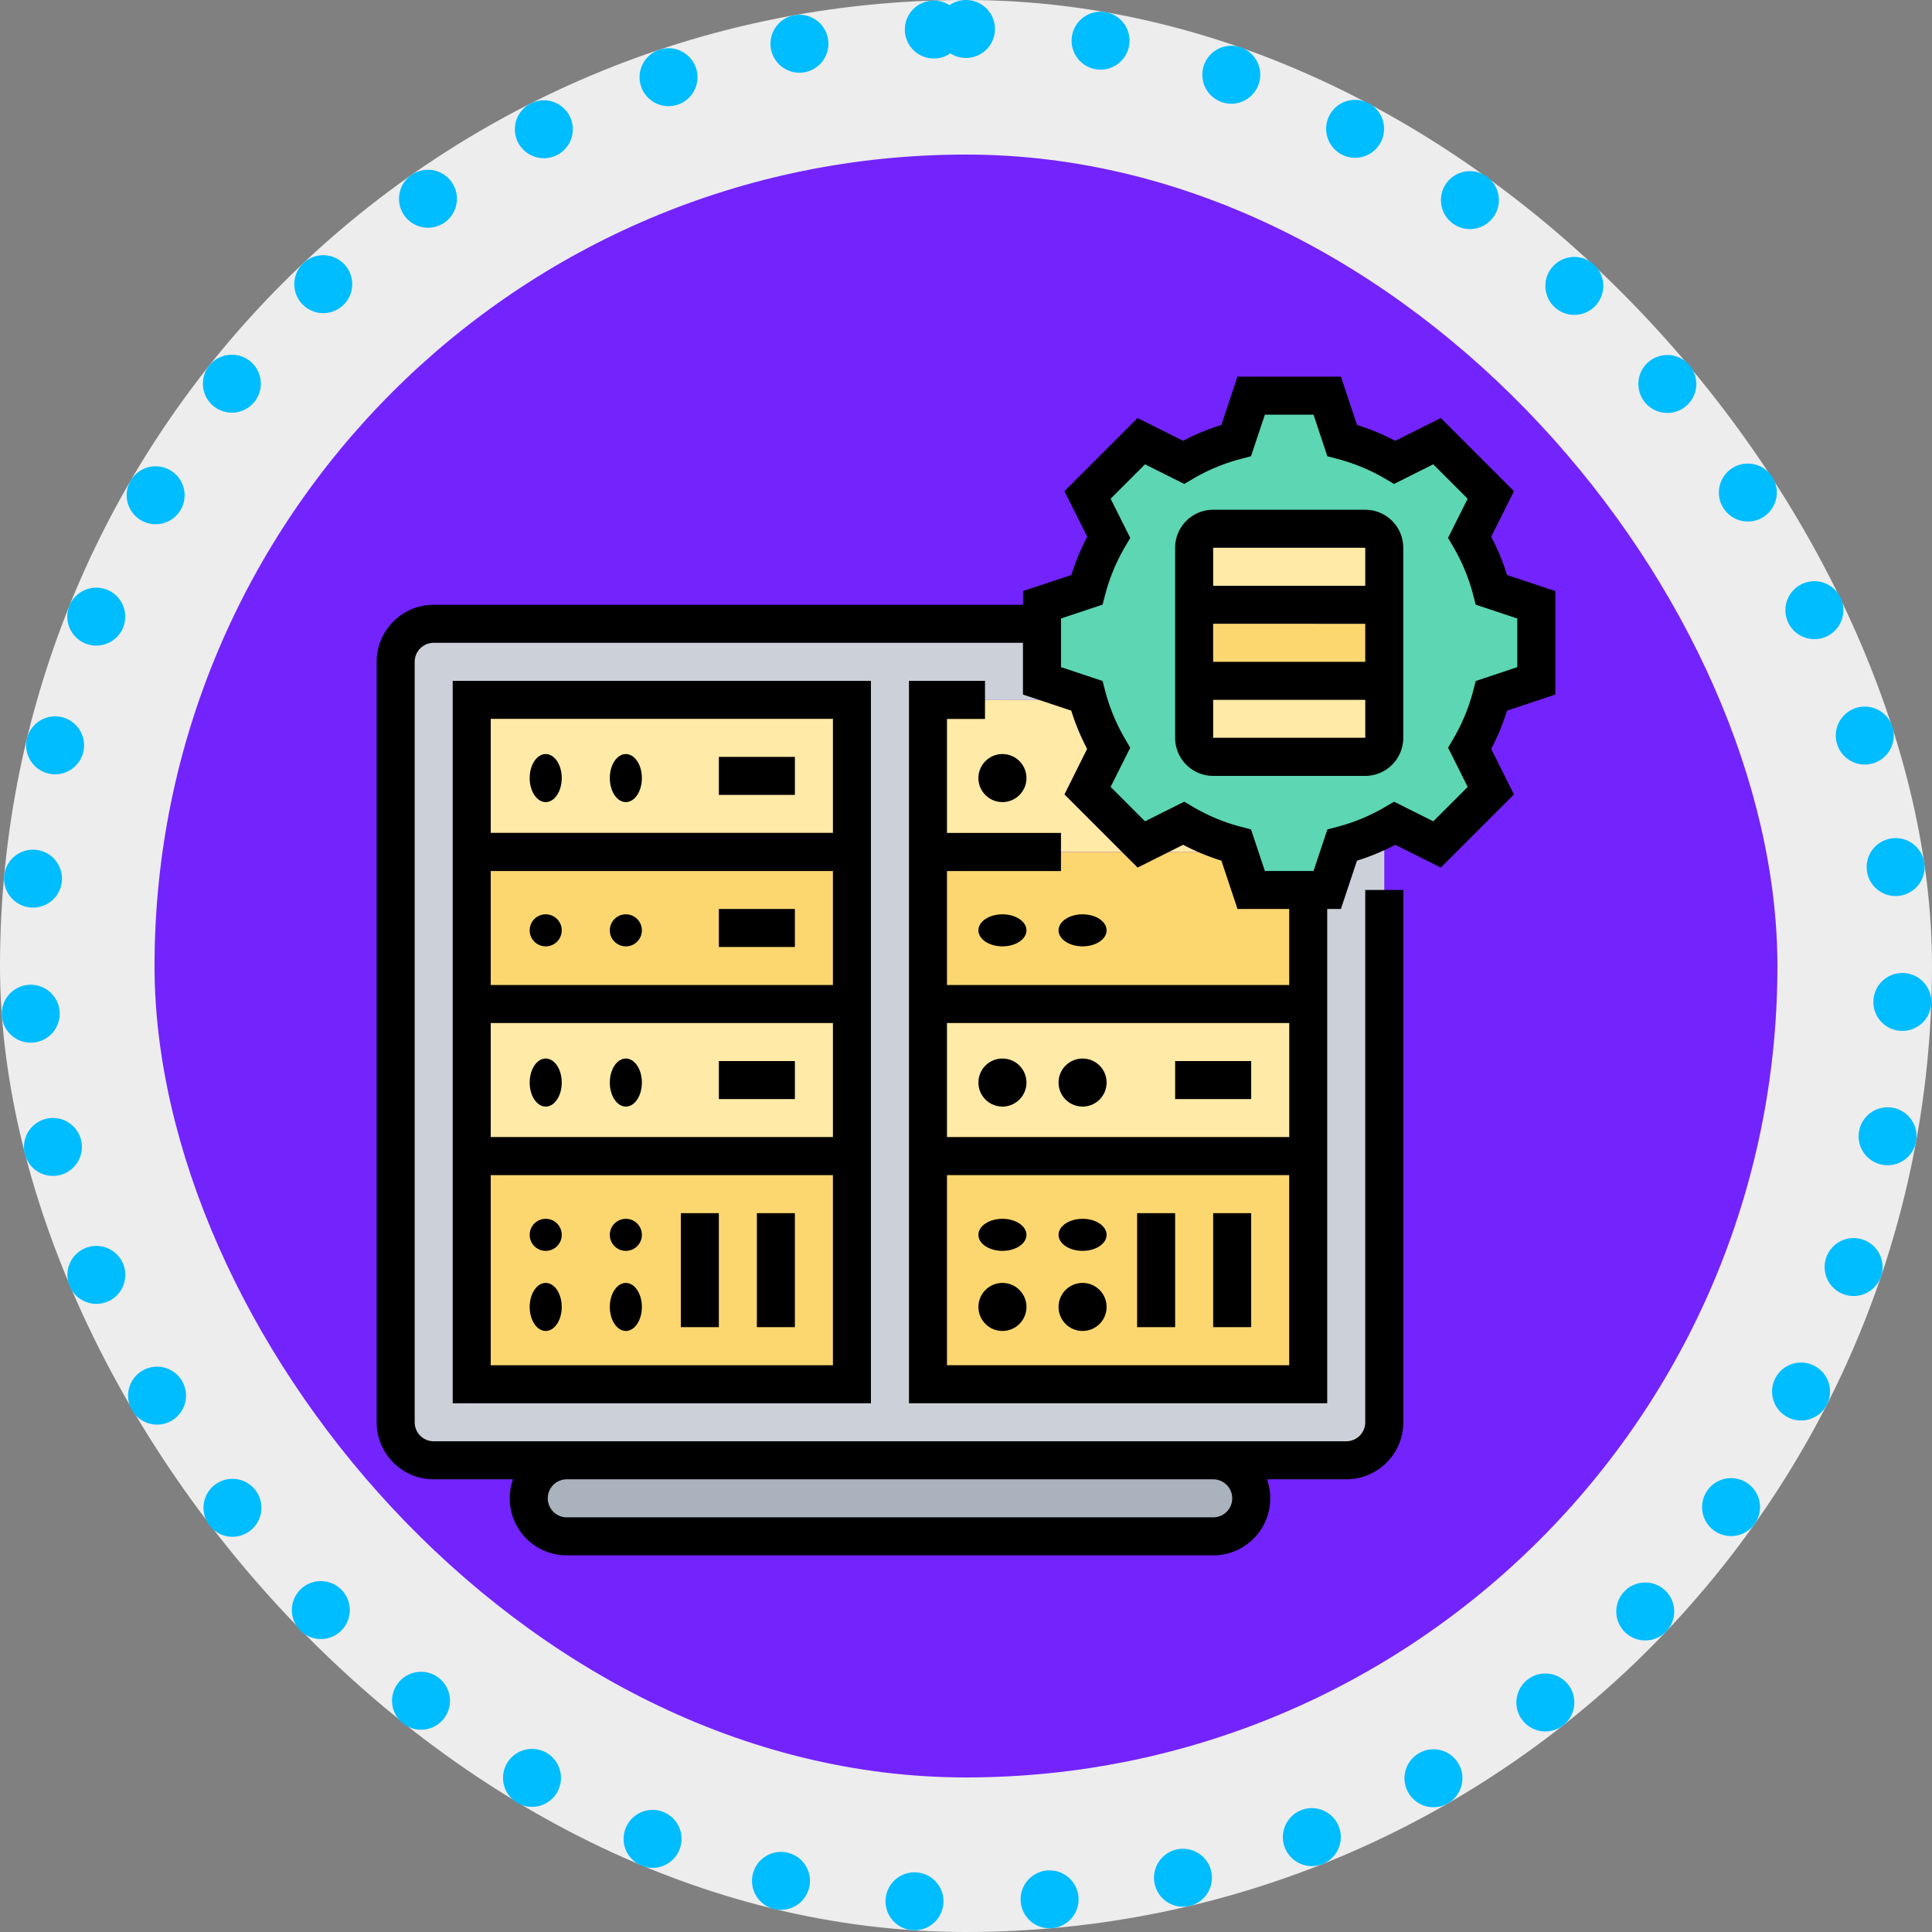 <svg xmlns="http://www.w3.org/2000/svg" width="100" height="100" viewBox="0 0 100 100">
  <rect x="0" y="0" width="100" height="100" fill="#808080" stroke="none"/>
  <g id="Group_1169245" data-name="Group 1169245" transform="translate(-637 -6992)">
    <g id="Group_1098742" data-name="Group 1098742" transform="translate(637.242 6992)">
      <rect id="Rectangle_400898" data-name="Rectangle 400898" width="100" height="100" rx="50" transform="translate(-0.242)" fill="#fff" opacity="0.859"/>
      <g id="Rectangle_400907" data-name="Rectangle 400907" transform="translate(-0.242)" fill="none" stroke="#00bdff" stroke-linecap="round" stroke-width="3" stroke-dasharray="0 7">
        <rect width="100" height="100" rx="50" stroke="none"/>
        <rect x="1.5" y="1.5" width="97" height="97" rx="48.5" fill="none"/>
      </g>
    </g>
    <g id="Group_1107006" data-name="Group 1107006" transform="translate(645.398 7000.157)">
      <rect id="Rectangle_400898-2" data-name="Rectangle 400898" width="84" height="84" rx="42" transform="translate(-0.399 -0.157)" fill="#6003fe" opacity="0.859"/>
      <rect id="Rectangle_400907-2" data-name="Rectangle 400907" width="84" height="84" rx="42" transform="translate(-0.398 -0.157)" fill="none"/>
    </g>
    <g id="Group_1172264" data-name="Group 1172264" transform="translate(656.496 7011.496)">
      <g id="Group_1172262" data-name="Group 1172262" transform="translate(0.984 0.984)">
        <g id="Group_1172248" data-name="Group 1172248" transform="translate(6.888 55.105)">
          <path id="Path_943652" data-name="Path 943652" d="M99.424,456a1.968,1.968,0,1,1,0,3.936H65.968a1.968,1.968,0,1,1,0-3.936Z" transform="translate(-64 -456)" fill="#aab2bd"/>
        </g>
        <g id="Group_1172249" data-name="Group 1172249" transform="translate(0 11.808)">
          <path id="Path_943653" data-name="Path 943653" d="M59.169,114.627v30.7A1.967,1.967,0,0,1,57.2,147.3H9.968A1.967,1.967,0,0,1,8,145.329V105.968A1.967,1.967,0,0,1,9.968,104H41.456v2.952l2.319.772c.018.071.038.141.058.212h-8.28v35.424h19.68V117.776h.984l.772-2.319A10.675,10.675,0,0,0,59.169,114.627Z" transform="translate(-8 -104)" fill="#ccd1d9"/>
        </g>
        <g id="Group_1172250" data-name="Group 1172250" transform="translate(27.552 31.488)">
          <path id="Path_943654" data-name="Path 943654" d="M232,264h19.68v7.872H232Z" transform="translate(-232 -264)" fill="#ffeaa7"/>
        </g>
        <g id="Group_1172251" data-name="Group 1172251" transform="translate(27.552 15.744)">
          <path id="Path_943655" data-name="Path 943655" d="M247.956,143.522l.117.351H232V136h8.28a10.68,10.68,0,0,0,1.073,2.514L240.26,140.7l2.782,2.782,2.188-1.093A10.726,10.726,0,0,0,247.956,143.522Z" transform="translate(-232 -136)" fill="#ffeaa7"/>
        </g>
        <g id="Group_1172252" data-name="Group 1172252" transform="translate(3.936 31.488)">
          <path id="Path_943656" data-name="Path 943656" d="M40,264H59.68v7.872H40Z" transform="translate(-40 -264)" fill="#ffeaa7"/>
        </g>
        <g id="Group_1172253" data-name="Group 1172253" transform="translate(3.936 15.744)">
          <path id="Path_943657" data-name="Path 943657" d="M40,136H59.68v7.872H40Z" transform="translate(-40 -136)" fill="#ffeaa7"/>
        </g>
        <g id="Group_1172254" data-name="Group 1172254" transform="translate(27.552 39.361)">
          <path id="Path_943658" data-name="Path 943658" d="M232,328h19.68v11.808H232Z" transform="translate(-232 -328)" fill="#fcd770"/>
        </g>
        <g id="Group_1172255" data-name="Group 1172255" transform="translate(27.552 23.616)">
          <path id="Path_943659" data-name="Path 943659" d="M251.68,201.968v5.9H232V200h16.073l.656,1.968Z" transform="translate(-232 -200)" fill="#fcd770"/>
        </g>
        <g id="Group_1172256" data-name="Group 1172256" transform="translate(3.936 39.361)">
          <path id="Path_943660" data-name="Path 943660" d="M40,328H59.68v11.808H40Z" transform="translate(-40 -328)" fill="#fcd770"/>
        </g>
        <g id="Group_1172257" data-name="Group 1172257" transform="translate(3.936 23.616)">
          <path id="Path_943661" data-name="Path 943661" d="M40,200H59.68v7.872H40Z" transform="translate(-40 -200)" fill="#fcd770"/>
        </g>
        <g id="Group_1172258" data-name="Group 1172258" transform="translate(33.456)">
          <path id="Path_943662" data-name="Path 943662" d="M282.376,23.744c-.02-.07-.039-.14-.058-.212L280,22.76V18.824l2.319-.772a10.727,10.727,0,0,1,1.13-2.726l-1.093-2.188,2.782-2.782,2.188,1.093a10.726,10.726,0,0,1,2.726-1.13L290.824,8h3.936l.772,2.319a10.725,10.725,0,0,1,2.726,1.13l2.188-1.093,2.782,2.782-1.093,2.188a10.727,10.727,0,0,1,1.13,2.726l2.319.772V22.76l-2.319.772a10.727,10.727,0,0,1-1.13,2.726l1.093,2.188-2.782,2.782-2.188-1.093c-.178.1-.36.205-.546.3h0a10.674,10.674,0,0,1-2.18.83l-.772,2.319h-3.936l-.656-1.968-.117-.351a10.726,10.726,0,0,1-2.726-1.13l-2.188,1.093-2.782-2.782,1.093-2.188A10.679,10.679,0,0,1,282.376,23.744Z" transform="translate(-280 -8)" fill="#5cd6b3"/>
        </g>
        <g id="Group_1172259" data-name="Group 1172259" transform="translate(41.329 14.76)">
          <path id="Path_943663" data-name="Path 943663" d="M353.84,128v2.952a.984.984,0,0,1-.984.984h-7.872a.984.984,0,0,1-.984-.984V128Z" transform="translate(-344 -128)" fill="#ffeaa7"/>
        </g>
        <g id="Group_1172260" data-name="Group 1172260" transform="translate(41.329 6.888)">
          <path id="Path_943664" data-name="Path 943664" d="M353.84,64.984v2.952H344V64.984a.984.984,0,0,1,.984-.984h7.872A.984.984,0,0,1,353.84,64.984Z" transform="translate(-344 -64)" fill="#ffeaa7"/>
        </g>
        <g id="Group_1172261" data-name="Group 1172261" transform="translate(41.329 10.824)">
          <path id="Path_943665" data-name="Path 943665" d="M344,96h9.84v3.936H344Z" transform="translate(-344 -96)" fill="#fcd770"/>
        </g>
      </g>
      <g id="Group_1172263" data-name="Group 1172263" transform="translate(0 0)">
        <path id="Path_943666" data-name="Path 943666" d="M61.009,16.453V11.1l-2.5-.833a11.746,11.746,0,0,0-.821-1.98l1.179-2.357L55.081,2.142,52.723,3.321a11.752,11.752,0,0,0-1.98-.821L49.91,0H44.555l-.833,2.5a11.746,11.746,0,0,0-1.98.821L39.385,2.142,35.6,5.928l1.179,2.357a11.738,11.738,0,0,0-.821,1.98l-2.5.833v.709H2.952A2.955,2.955,0,0,0,0,14.76V54.121a2.955,2.955,0,0,0,2.952,2.952H7.057A2.951,2.951,0,0,0,9.84,61.009H43.3a2.951,2.951,0,0,0,2.783-3.936h4.105a2.955,2.955,0,0,0,2.952-2.952V26.568H51.169V54.121a.985.985,0,0,1-.984.984H2.952a.985.985,0,0,1-.984-.984V14.76a.985.985,0,0,1,.984-.984h30.5v2.677l2.5.833a11.746,11.746,0,0,0,.821,1.98L35.6,21.624l3.786,3.786,2.358-1.179a11.752,11.752,0,0,0,1.98.821l.833,2.5h2.677v3.936H29.52v-5.9h5.9V23.616h-5.9v-5.9h1.968V15.744H27.552V53.137H49.2V27.552h.709l.833-2.5a11.746,11.746,0,0,0,1.98-.821l2.358,1.179,3.786-3.786-1.179-2.357a11.737,11.737,0,0,0,.821-1.98ZM43.3,57.073a.984.984,0,1,1,0,1.968H9.84a.984.984,0,1,1,0-1.968Zm3.936-23.616v5.9H29.52v-5.9ZM29.52,51.169v-9.84H47.233v9.84ZM56.889,15.752l-.135.516a9.781,9.781,0,0,1-1.027,2.477l-.27.46,1.015,2.03-1.78,1.78L52.662,22l-.46.27A9.779,9.779,0,0,1,49.725,23.3l-.516.135-.717,2.152H45.974l-.717-2.152L44.74,23.3a9.78,9.78,0,0,1-2.477-1.027L41.8,22l-2.03,1.015-1.78-1.78,1.015-2.03-.27-.46a9.786,9.786,0,0,1-1.027-2.477l-.135-.516-2.152-.717V12.517l2.152-.717.135-.516a9.781,9.781,0,0,1,1.027-2.477l.27-.46-1.015-2.03,1.78-1.78L41.8,5.552l.46-.27A9.78,9.78,0,0,1,44.74,4.255l.516-.135.717-2.152h2.518l.717,2.152.516.135A9.78,9.78,0,0,1,52.2,5.282l.46.27,2.03-1.015,1.78,1.78-1.015,2.03.27.46a9.785,9.785,0,0,1,1.027,2.477l.135.516,2.152.717v2.518Z" transform="translate(0 0)"/>
        <path id="Path_943667" data-name="Path 943667" d="M345.84,56h-7.872A1.97,1.97,0,0,0,336,57.968v9.84a1.97,1.97,0,0,0,1.968,1.968h7.872a1.97,1.97,0,0,0,1.968-1.968v-9.84A1.97,1.97,0,0,0,345.84,56Zm0,1.968v1.968h-7.872V57.968Zm0,3.936v1.968h-7.873V61.9Zm0,5.9h-7.872V65.84h7.873v1.968Z" transform="translate(-294.671 -49.112)"/>
        <path id="Path_943668" data-name="Path 943668" d="M53.648,165.393V128H32v37.393Zm-19.68-1.968v-9.84H51.68v9.84ZM51.68,145.712v5.9H33.968v-5.9Zm-17.712-1.968v-5.9H51.68v5.9ZM51.68,129.968v5.9H33.968v-5.9Z" transform="translate(-28.064 -112.256)"/>
        <ellipse id="Ellipse_13621" data-name="Ellipse 13621" cx="0.83" cy="1.244" rx="0.83" ry="1.244" transform="translate(7.92 19.533)"/>
        <ellipse id="Ellipse_13622" data-name="Ellipse 13622" cx="0.83" cy="1.244" rx="0.83" ry="1.244" transform="translate(12.068 19.533)"/>
        <circle id="Ellipse_13623" data-name="Ellipse 13623" cx="0.83" cy="0.83" r="0.83" transform="translate(7.92 27.828)"/>
        <circle id="Ellipse_13624" data-name="Ellipse 13624" cx="0.83" cy="0.83" r="0.83" transform="translate(12.068 27.828)"/>
        <ellipse id="Ellipse_13625" data-name="Ellipse 13625" cx="0.83" cy="1.244" rx="0.83" ry="1.244" transform="translate(7.92 35.293)"/>
        <ellipse id="Ellipse_13626" data-name="Ellipse 13626" cx="0.83" cy="1.244" rx="0.83" ry="1.244" transform="translate(12.068 35.293)"/>
        <circle id="Ellipse_13627" data-name="Ellipse 13627" cx="0.83" cy="0.83" r="0.83" transform="translate(7.92 43.589)"/>
        <circle id="Ellipse_13628" data-name="Ellipse 13628" cx="0.83" cy="0.83" r="0.83" transform="translate(12.068 43.589)"/>
        <ellipse id="Ellipse_13629" data-name="Ellipse 13629" cx="0.83" cy="1.244" rx="0.83" ry="1.244" transform="translate(7.92 46.907)"/>
        <ellipse id="Ellipse_13630" data-name="Ellipse 13630" cx="0.83" cy="1.244" rx="0.83" ry="1.244" transform="translate(12.068 46.907)"/>
        <path id="Path_943669" data-name="Path 943669" d="M128,352h1.968v5.9H128Z" transform="translate(-112.256 -308.703)"/>
        <path id="Path_943670" data-name="Path 943670" d="M160,352h1.968v5.9H160Z" transform="translate(-140.32 -308.703)"/>
        <path id="Path_943671" data-name="Path 943671" d="M144,160h3.936v1.968H144Z" transform="translate(-126.288 -140.32)"/>
        <path id="Path_943672" data-name="Path 943672" d="M144,224h3.936v1.968H144Z" transform="translate(-126.288 -196.448)"/>
        <path id="Path_943673" data-name="Path 943673" d="M144,288h3.936v1.968H144Z" transform="translate(-126.288 -252.576)"/>
        <circle id="Ellipse_13631" data-name="Ellipse 13631" cx="1.244" cy="1.244" r="1.244" transform="translate(31.146 19.533)"/>
        <ellipse id="Ellipse_13632" data-name="Ellipse 13632" cx="1.244" cy="0.83" rx="1.244" ry="0.83" transform="translate(31.146 27.828)"/>
        <ellipse id="Ellipse_13633" data-name="Ellipse 13633" cx="1.244" cy="0.83" rx="1.244" ry="0.83" transform="translate(35.294 27.828)"/>
        <circle id="Ellipse_13634" data-name="Ellipse 13634" cx="1.244" cy="1.244" r="1.244" transform="translate(31.146 35.293)"/>
        <circle id="Ellipse_13635" data-name="Ellipse 13635" cx="1.244" cy="1.244" r="1.244" transform="translate(35.294 35.293)"/>
        <ellipse id="Ellipse_13636" data-name="Ellipse 13636" cx="1.244" cy="0.83" rx="1.244" ry="0.83" transform="translate(31.146 43.589)"/>
        <ellipse id="Ellipse_13637" data-name="Ellipse 13637" cx="1.244" cy="0.83" rx="1.244" ry="0.83" transform="translate(35.294 43.589)"/>
        <circle id="Ellipse_13638" data-name="Ellipse 13638" cx="1.244" cy="1.244" r="1.244" transform="translate(31.146 46.907)"/>
        <circle id="Ellipse_13639" data-name="Ellipse 13639" cx="1.244" cy="1.244" r="1.244" transform="translate(35.294 46.907)"/>
        <path id="Path_943674" data-name="Path 943674" d="M320,352h1.968v5.9H320Z" transform="translate(-280.639 -308.703)"/>
        <path id="Path_943675" data-name="Path 943675" d="M352,352h1.968v5.9H352Z" transform="translate(-308.703 -308.703)"/>
        <path id="Path_943676" data-name="Path 943676" d="M336,288h3.936v1.968H336Z" transform="translate(-294.671 -252.576)"/>
      </g>
    </g>
  </g>
</svg>
